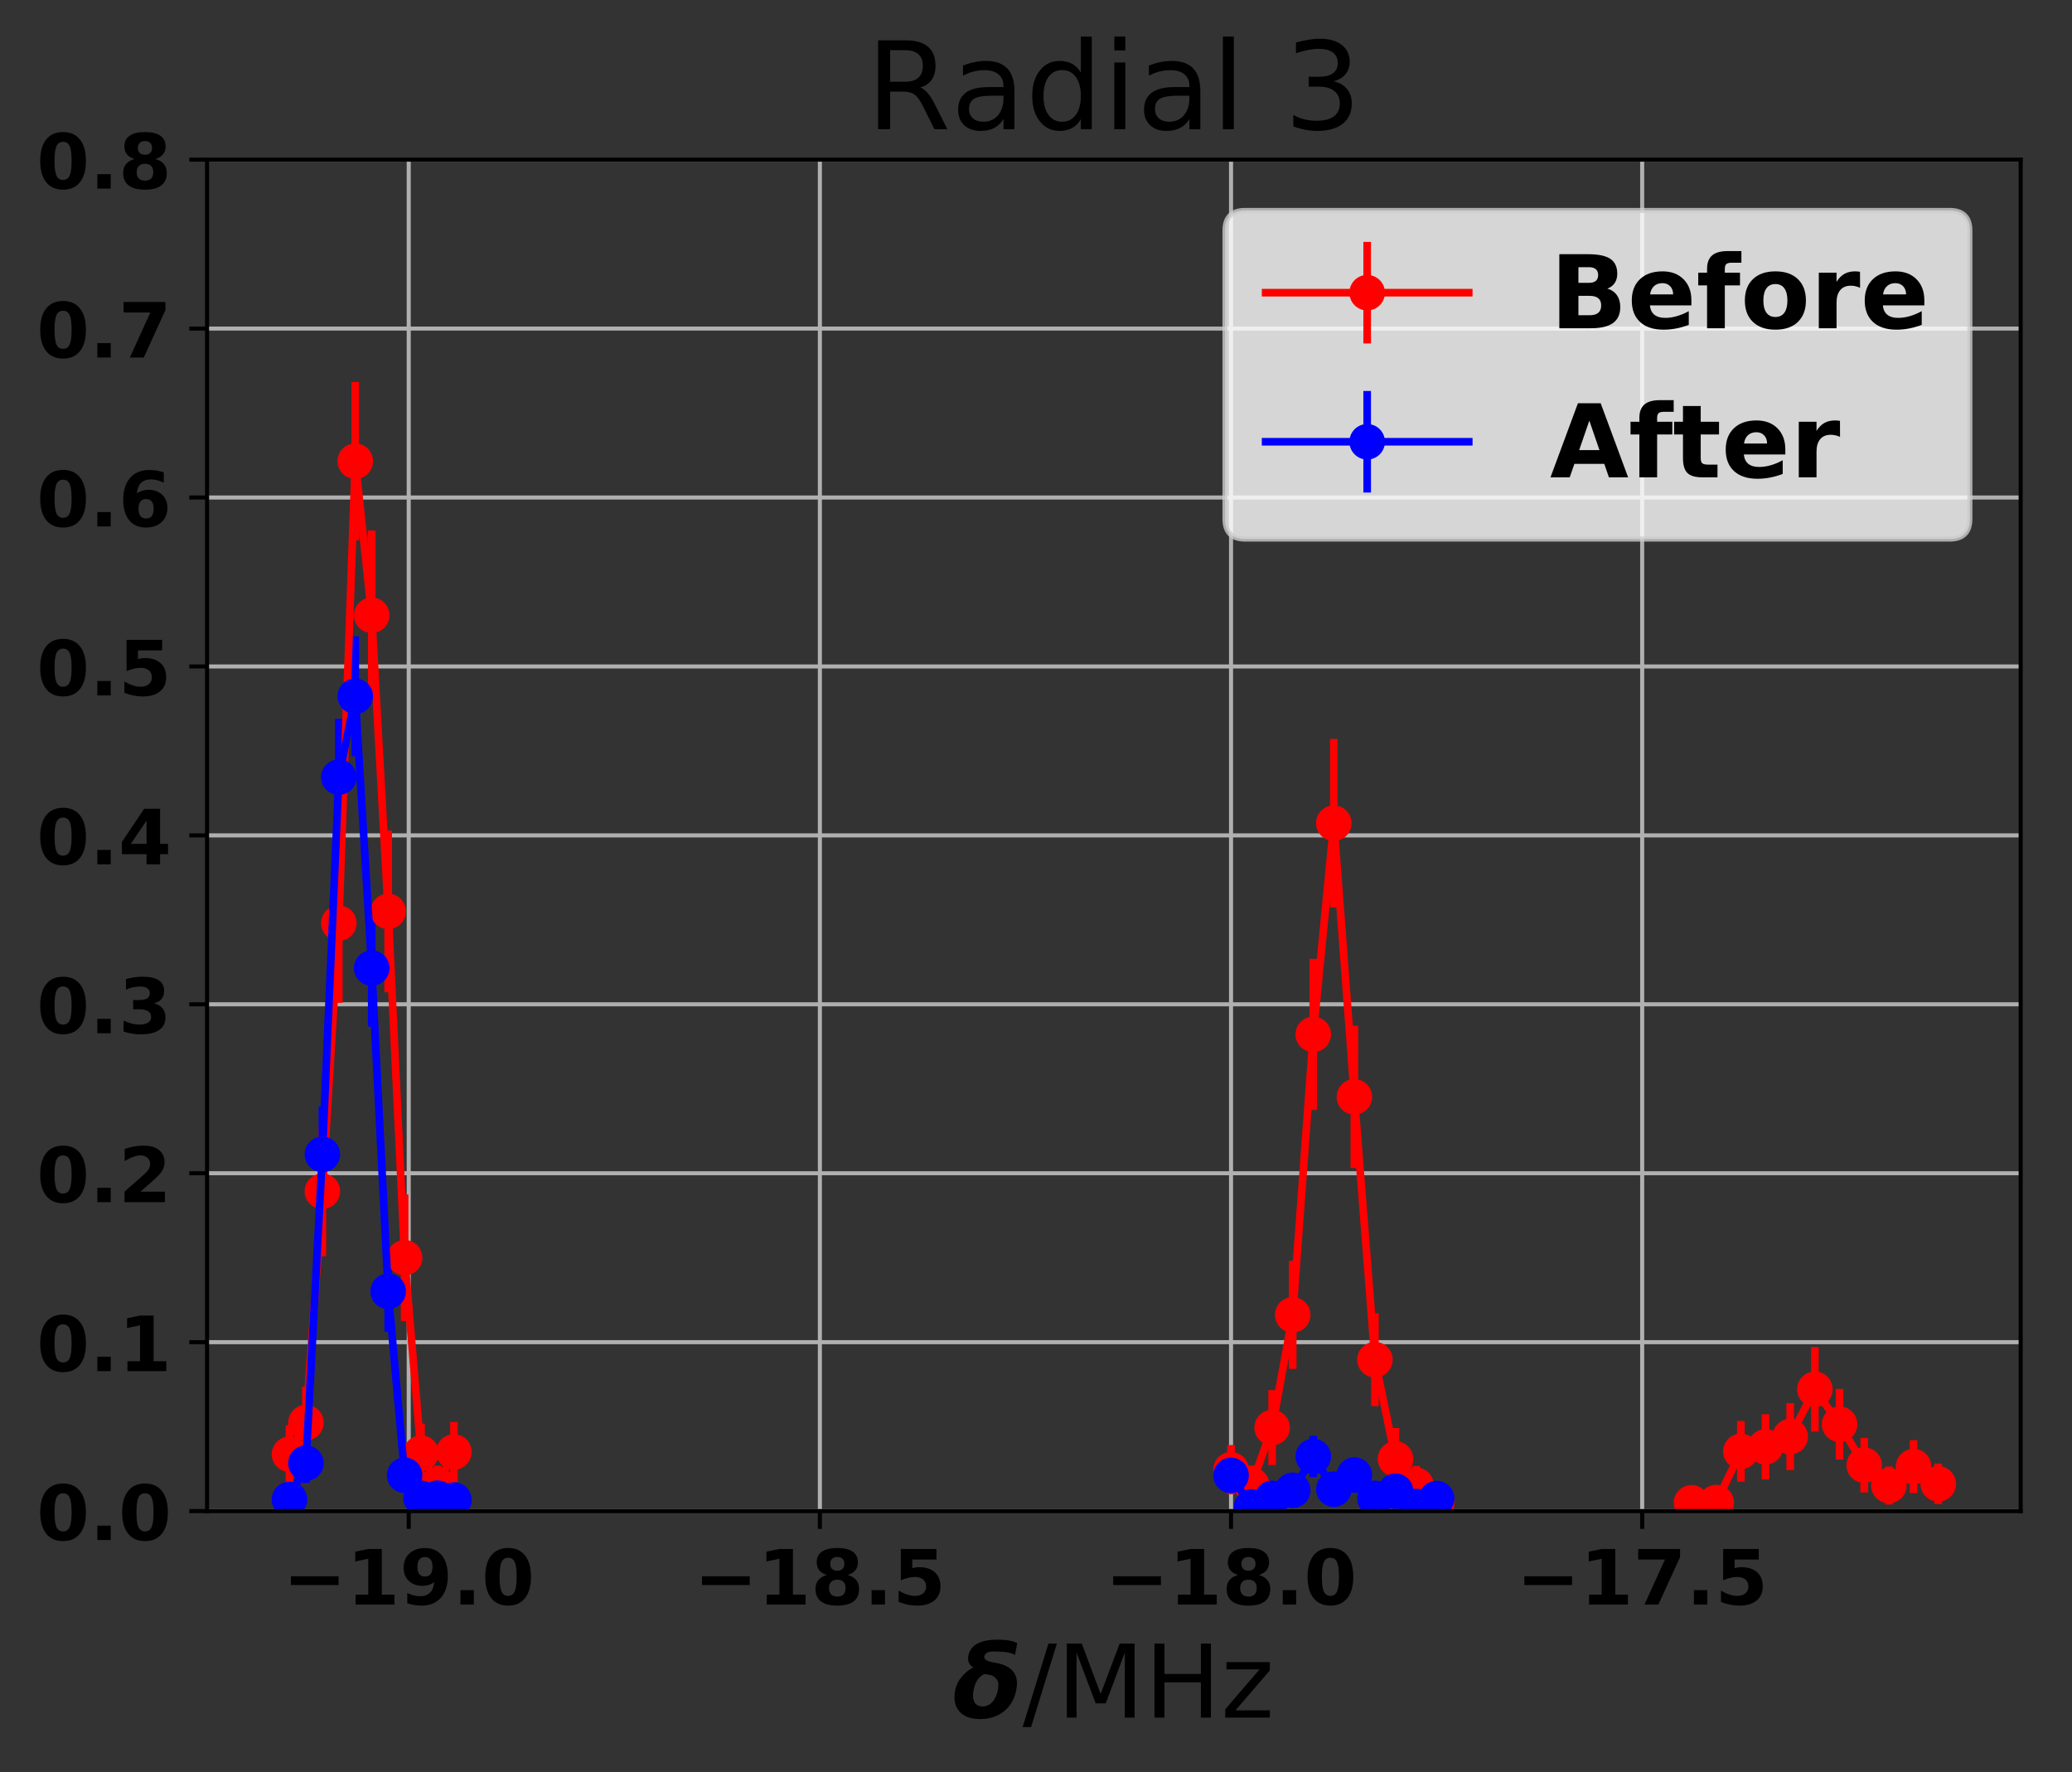 <?xml version="1.0" encoding="utf-8" standalone="no"?>
<!DOCTYPE svg PUBLIC "-//W3C//DTD SVG 1.1//EN"
  "http://www.w3.org/Graphics/SVG/1.1/DTD/svg11.dtd">
<!-- Created with matplotlib (http://matplotlib.org/) -->
<svg height="349pt" version="1.1" viewBox="0 0 408 349" width="408pt" xmlns="http://www.w3.org/2000/svg" xmlns:xlink="http://www.w3.org/1999/xlink">
 <rect x="0" y="0" width="408" height="349" fill="#333333" stroke="none"/>
 <defs>
  <style type="text/css">
*{stroke-linecap:butt;stroke-linejoin:round;}
  </style>
 </defs>
 <g id="figure_1">
  <g id="patch_1">
   <path d="M 0 349.622 
L 408.591 349.622 
L 408.591 0 
L 0 0 
z
" style="fill:none;"/>
  </g>
  <g id="axes_1">
   <g id="patch_2">
    <path d="M 40.771 297.548 
L 397.891 297.548 
L 397.891 31.436 
L 40.771 31.436 
z
" style="fill:none;"/>
   </g>
   <g id="matplotlib.axis_1">
    <g id="xtick_1">
     <g id="line2d_1">
      <path clip-path="url(#p4c365e203c)" d="M 80.483 297.548 
L 80.483 31.436 
" style="fill:none;stroke:#b0b0b0;stroke-linecap:square;stroke-width:0.8;"/>
     </g>
     <g id="line2d_2">
      <defs>
       <path d="M 0 0 
L 0 3.5 
" id="m583d21fa72" style="stroke:#000000;stroke-width:0.8;"/>
      </defs>
      <g>
       <use style="stroke:#000000;stroke-width:0.8;" x="80.483" xlink:href="#m583d21fa72" y="297.548"/>
      </g>
     </g>
     <g id="text_1">
      <!-- −19.0 -->
      <defs>
       <path d="M 10.594 37.109 
L 73.188 37.109 
L 73.188 25.594 
L 10.594 25.594 
z
" id="DejaVuSans-Bold-2212"/>
       <path d="M 11.719 12.984 
L 28.328 12.984 
L 28.328 60.109 
L 11.281 56.594 
L 11.281 69.391 
L 28.219 72.906 
L 46.094 72.906 
L 46.094 12.984 
L 62.703 12.984 
L 62.703 0 
L 11.719 0 
z
" id="DejaVuSans-Bold-31"/>
       <path d="M 10.016 1.609 
L 10.016 15.094 
Q 14.5 12.984 18.594 11.938 
Q 22.703 10.891 26.703 10.891 
Q 35.109 10.891 39.797 15.547 
Q 44.484 20.219 45.312 29.391 
Q 42 26.953 38.234 25.734 
Q 34.469 24.516 30.078 24.516 
Q 18.891 24.516 12.031 31.031 
Q 5.172 37.547 5.172 48.188 
Q 5.172 59.969 12.812 67.047 
Q 20.453 74.125 33.297 74.125 
Q 47.562 74.125 55.375 64.5 
Q 63.188 54.891 63.188 37.312 
Q 63.188 19.234 54.047 8.906 
Q 44.922 -1.422 29 -1.422 
Q 23.875 -1.422 19.188 -0.656 
Q 14.5 0.094 10.016 1.609 
M 33.203 36.719 
Q 38.141 36.719 40.625 39.906 
Q 43.109 43.109 43.109 49.516 
Q 43.109 55.859 40.625 59.078 
Q 38.141 62.312 33.203 62.312 
Q 28.266 62.312 25.781 59.078 
Q 23.297 55.859 23.297 49.516 
Q 23.297 43.109 25.781 39.906 
Q 28.266 36.719 33.203 36.719 
" id="DejaVuSans-Bold-39"/>
       <path d="M 10.203 18.891 
L 27.781 18.891 
L 27.781 0 
L 10.203 0 
z
" id="DejaVuSans-Bold-2e"/>
       <path d="M 46 36.531 
Q 46 50.203 43.438 55.781 
Q 40.875 61.375 34.812 61.375 
Q 28.766 61.375 26.172 55.781 
Q 23.578 50.203 23.578 36.531 
Q 23.578 22.703 26.172 17.031 
Q 28.766 11.375 34.812 11.375 
Q 40.828 11.375 43.406 17.031 
Q 46 22.703 46 36.531 
M 64.797 36.375 
Q 64.797 18.266 56.984 8.422 
Q 49.172 -1.422 34.812 -1.422 
Q 20.406 -1.422 12.594 8.422 
Q 4.781 18.266 4.781 36.375 
Q 4.781 54.547 12.594 64.375 
Q 20.406 74.219 34.812 74.219 
Q 49.172 74.219 56.984 64.375 
Q 64.797 54.547 64.797 36.375 
" id="DejaVuSans-Bold-30"/>
      </defs>
      <g transform="translate(55.694 315.946)scale(0.15 -0.15)">
       <use xlink:href="#DejaVuSans-Bold-2212"/>
       <use x="83.789" xlink:href="#DejaVuSans-Bold-31"/>
       <use x="153.369" xlink:href="#DejaVuSans-Bold-39"/>
       <use x="222.949" xlink:href="#DejaVuSans-Bold-2e"/>
       <use x="260.938" xlink:href="#DejaVuSans-Bold-30"/>
      </g>
     </g>
    </g>
    <g id="xtick_2">
     <g id="line2d_3">
      <path clip-path="url(#p4c365e203c)" d="M 161.444 297.548 
L 161.444 31.436 
" style="fill:none;stroke:#b0b0b0;stroke-linecap:square;stroke-width:0.8;"/>
     </g>
     <g id="line2d_4">
      <g>
       <use style="stroke:#000000;stroke-width:0.8;" x="161.444" xlink:href="#m583d21fa72" y="297.548"/>
      </g>
     </g>
     <g id="text_2">
      <!-- −18.5 -->
      <defs>
       <path d="M 34.812 32.625 
Q 29.547 32.625 26.703 29.734 
Q 23.875 26.859 23.875 21.484 
Q 23.875 16.109 26.703 13.25 
Q 29.547 10.406 34.812 10.406 
Q 40.047 10.406 42.828 13.25 
Q 45.609 16.109 45.609 21.484 
Q 45.609 26.906 42.828 29.766 
Q 40.047 32.625 34.812 32.625 
M 21.094 38.812 
Q 14.453 40.828 11.078 44.969 
Q 7.719 49.125 7.719 55.328 
Q 7.719 64.547 14.594 69.375 
Q 21.484 74.219 34.812 74.219 
Q 48.047 74.219 54.922 69.406 
Q 61.812 64.594 61.812 55.328 
Q 61.812 49.125 58.422 44.969 
Q 55.031 40.828 48.391 38.812 
Q 55.812 36.766 59.594 32.156 
Q 63.375 27.547 63.375 20.516 
Q 63.375 9.672 56.172 4.125 
Q 48.969 -1.422 34.812 -1.422 
Q 20.609 -1.422 13.359 4.125 
Q 6.109 9.672 6.109 20.516 
Q 6.109 27.547 9.891 32.156 
Q 13.672 36.766 21.094 38.812 
M 25.484 53.422 
Q 25.484 49.078 27.906 46.734 
Q 30.328 44.391 34.812 44.391 
Q 39.203 44.391 41.594 46.734 
Q 44 49.078 44 53.422 
Q 44 57.766 41.594 60.078 
Q 39.203 62.406 34.812 62.406 
Q 30.328 62.406 27.906 60.062 
Q 25.484 57.719 25.484 53.422 
" id="DejaVuSans-Bold-38"/>
       <path d="M 10.594 72.906 
L 57.328 72.906 
L 57.328 59.078 
L 25.594 59.078 
L 25.594 47.797 
Q 27.734 48.391 29.906 48.703 
Q 32.078 49.031 34.422 49.031 
Q 47.75 49.031 55.172 42.359 
Q 62.594 35.688 62.594 23.781 
Q 62.594 11.969 54.516 5.266 
Q 46.438 -1.422 32.078 -1.422 
Q 25.875 -1.422 19.797 -0.219 
Q 13.719 0.984 7.719 3.422 
L 7.719 18.219 
Q 13.672 14.797 19.016 13.078 
Q 24.359 11.375 29.109 11.375 
Q 35.938 11.375 39.859 14.719 
Q 43.797 18.062 43.797 23.781 
Q 43.797 29.547 39.859 32.859 
Q 35.938 36.188 29.109 36.188 
Q 25.047 36.188 20.453 35.125 
Q 15.875 34.078 10.594 31.891 
z
" id="DejaVuSans-Bold-35"/>
      </defs>
      <g transform="translate(136.655 315.946)scale(0.15 -0.15)">
       <use xlink:href="#DejaVuSans-Bold-2212"/>
       <use x="83.789" xlink:href="#DejaVuSans-Bold-31"/>
       <use x="153.369" xlink:href="#DejaVuSans-Bold-38"/>
       <use x="222.949" xlink:href="#DejaVuSans-Bold-2e"/>
       <use x="260.938" xlink:href="#DejaVuSans-Bold-35"/>
      </g>
     </g>
    </g>
    <g id="xtick_3">
     <g id="line2d_5">
      <path clip-path="url(#p4c365e203c)" d="M 242.405 297.548 
L 242.405 31.436 
" style="fill:none;stroke:#b0b0b0;stroke-linecap:square;stroke-width:0.8;"/>
     </g>
     <g id="line2d_6">
      <g>
       <use style="stroke:#000000;stroke-width:0.8;" x="242.405" xlink:href="#m583d21fa72" y="297.548"/>
      </g>
     </g>
     <g id="text_3">
      <!-- −18.0 -->
      <g transform="translate(217.616 315.946)scale(0.15 -0.15)">
       <use xlink:href="#DejaVuSans-Bold-2212"/>
       <use x="83.789" xlink:href="#DejaVuSans-Bold-31"/>
       <use x="153.369" xlink:href="#DejaVuSans-Bold-38"/>
       <use x="222.949" xlink:href="#DejaVuSans-Bold-2e"/>
       <use x="260.938" xlink:href="#DejaVuSans-Bold-30"/>
      </g>
     </g>
    </g>
    <g id="xtick_4">
     <g id="line2d_7">
      <path clip-path="url(#p4c365e203c)" d="M 323.366 297.548 
L 323.366 31.436 
" style="fill:none;stroke:#b0b0b0;stroke-linecap:square;stroke-width:0.8;"/>
     </g>
     <g id="line2d_8">
      <g>
       <use style="stroke:#000000;stroke-width:0.8;" x="323.366" xlink:href="#m583d21fa72" y="297.548"/>
      </g>
     </g>
     <g id="text_4">
      <!-- −17.5 -->
      <defs>
       <path d="M 6.688 72.906 
L 61.625 72.906 
L 61.625 62.312 
L 33.203 0 
L 14.891 0 
L 41.797 59.078 
L 6.688 59.078 
z
" id="DejaVuSans-Bold-37"/>
      </defs>
      <g transform="translate(298.578 315.946)scale(0.15 -0.15)">
       <use xlink:href="#DejaVuSans-Bold-2212"/>
       <use x="83.789" xlink:href="#DejaVuSans-Bold-31"/>
       <use x="153.369" xlink:href="#DejaVuSans-Bold-37"/>
       <use x="222.949" xlink:href="#DejaVuSans-Bold-2e"/>
       <use x="260.938" xlink:href="#DejaVuSans-Bold-35"/>
      </g>
     </g>
    </g>
    <g id="text_5">
     <!-- $\delta$/MHz -->
     <defs>
      <path d="M 61.141 61.719 
Q 55.812 65.141 40.234 65.141 
Q 31.938 65.141 31 60.359 
Q 30.953 60.016 30.953 59.719 
Q 30.953 55.672 41.156 54.109 
Q 63.094 50.688 63.094 33.734 
Q 63.094 30.672 62.406 27.094 
Q 59.812 13.875 50.344 6.25 
Q 40.828 -1.422 26.859 -1.422 
Q 12.844 -1.422 6.297 6.25 
Q 1.562 11.719 1.562 20.125 
Q 1.562 35.203 13.812 45.312 
Q 16.797 47.75 20.219 49.312 
Q 14.984 52.438 14.984 58.156 
Q 14.984 59.469 15.281 60.938 
Q 18.359 76.766 44.141 76.766 
Q 57.078 76.766 63.375 73.344 
z
M 31.297 42.969 
Q 28.516 41.891 25.922 39.156 
Q 21.875 34.906 20.406 27.25 
Q 19.828 24.266 19.828 21.094 
Q 19.828 17.922 21.234 15.281 
Q 23.641 10.984 29.156 10.984 
Q 34.719 10.984 38.766 15.328 
Q 42.875 19.734 44.281 27.047 
Q 44.781 29.5 44.781 32.562 
Q 44.781 35.594 42.922 37.984 
Q 40.188 41.703 35.453 42.234 
Q 33.25 42.484 31.297 42.969 
" id="DejaVuSans-BoldOblique-3b4"/>
      <path d="M 25.391 72.906 
L 33.688 72.906 
L 8.297 -9.281 
L 0 -9.281 
z
" id="DejaVuSans-2f"/>
      <path d="M 9.812 72.906 
L 24.516 72.906 
L 43.109 23.297 
L 61.812 72.906 
L 76.516 72.906 
L 76.516 0 
L 66.891 0 
L 66.891 64.016 
L 48.094 14.016 
L 38.188 14.016 
L 19.391 64.016 
L 19.391 0 
L 9.812 0 
z
" id="DejaVuSans-4d"/>
      <path d="M 9.812 72.906 
L 19.672 72.906 
L 19.672 43.016 
L 55.516 43.016 
L 55.516 72.906 
L 65.375 72.906 
L 65.375 0 
L 55.516 0 
L 55.516 34.719 
L 19.672 34.719 
L 19.672 0 
L 9.812 0 
z
" id="DejaVuSans-48"/>
      <path d="M 5.516 54.688 
L 48.188 54.688 
L 48.188 46.484 
L 14.406 7.172 
L 48.188 7.172 
L 48.188 0 
L 4.297 0 
L 4.297 8.203 
L 38.094 47.516 
L 5.516 47.516 
z
" id="DejaVuSans-7a"/>
     </defs>
     <g transform="translate(187.631 338.262)scale(0.2 -0.2)">
      <use transform="translate(0 0.234)" xlink:href="#DejaVuSans-BoldOblique-3b4"/>
      <use transform="translate(68.701 0.234)" xlink:href="#DejaVuSans-2f"/>
      <use transform="translate(102.393 0.234)" xlink:href="#DejaVuSans-4d"/>
      <use transform="translate(188.672 0.234)" xlink:href="#DejaVuSans-48"/>
      <use transform="translate(263.867 0.234)" xlink:href="#DejaVuSans-7a"/>
     </g>
    </g>
   </g>
   <g id="matplotlib.axis_2">
    <g id="ytick_1">
     <g id="line2d_9">
      <path clip-path="url(#p4c365e203c)" d="M 40.771 297.548 
L 397.891 297.548 
" style="fill:none;stroke:#b0b0b0;stroke-linecap:square;stroke-width:0.8;"/>
     </g>
     <g id="line2d_10">
      <defs>
       <path d="M 0 0 
L -3.5 0 
" id="ma6ed79182f" style="stroke:#000000;stroke-width:0.8;"/>
      </defs>
      <g>
       <use style="stroke:#000000;stroke-width:0.8;" x="40.771" xlink:href="#ma6ed79182f" y="297.548"/>
      </g>
     </g>
     <g id="text_6">
      <!-- 0.0 -->
      <g transform="translate(7.2 303.247)scale(0.15 -0.15)">
       <use xlink:href="#DejaVuSans-Bold-30"/>
       <use x="69.58" xlink:href="#DejaVuSans-Bold-2e"/>
       <use x="107.568" xlink:href="#DejaVuSans-Bold-30"/>
      </g>
     </g>
    </g>
    <g id="ytick_2">
     <g id="line2d_11">
      <path clip-path="url(#p4c365e203c)" d="M 40.771 264.284 
L 397.891 264.284 
" style="fill:none;stroke:#b0b0b0;stroke-linecap:square;stroke-width:0.8;"/>
     </g>
     <g id="line2d_12">
      <g>
       <use style="stroke:#000000;stroke-width:0.8;" x="40.771" xlink:href="#ma6ed79182f" y="264.284"/>
      </g>
     </g>
     <g id="text_7">
      <!-- 0.1 -->
      <g transform="translate(7.2 269.983)scale(0.15 -0.15)">
       <use xlink:href="#DejaVuSans-Bold-30"/>
       <use x="69.58" xlink:href="#DejaVuSans-Bold-2e"/>
       <use x="107.568" xlink:href="#DejaVuSans-Bold-31"/>
      </g>
     </g>
    </g>
    <g id="ytick_3">
     <g id="line2d_13">
      <path clip-path="url(#p4c365e203c)" d="M 40.771 231.02 
L 397.891 231.02 
" style="fill:none;stroke:#b0b0b0;stroke-linecap:square;stroke-width:0.8;"/>
     </g>
     <g id="line2d_14">
      <g>
       <use style="stroke:#000000;stroke-width:0.8;" x="40.771" xlink:href="#ma6ed79182f" y="231.02"/>
      </g>
     </g>
     <g id="text_8">
      <!-- 0.2 -->
      <defs>
       <path d="M 28.812 13.812 
L 60.891 13.812 
L 60.891 0 
L 7.906 0 
L 7.906 13.812 
L 34.516 37.312 
Q 38.094 40.531 39.797 43.609 
Q 41.5 46.688 41.5 50 
Q 41.5 55.125 38.062 58.25 
Q 34.625 61.375 28.906 61.375 
Q 24.516 61.375 19.281 59.5 
Q 14.062 57.625 8.109 53.906 
L 8.109 69.922 
Q 14.453 72.016 20.656 73.109 
Q 26.859 74.219 32.812 74.219 
Q 45.906 74.219 53.156 68.453 
Q 60.406 62.703 60.406 52.391 
Q 60.406 46.438 57.328 41.281 
Q 54.25 36.141 44.391 27.484 
z
" id="DejaVuSans-Bold-32"/>
      </defs>
      <g transform="translate(7.2 236.719)scale(0.15 -0.15)">
       <use xlink:href="#DejaVuSans-Bold-30"/>
       <use x="69.58" xlink:href="#DejaVuSans-Bold-2e"/>
       <use x="107.568" xlink:href="#DejaVuSans-Bold-32"/>
      </g>
     </g>
    </g>
    <g id="ytick_4">
     <g id="line2d_15">
      <path clip-path="url(#p4c365e203c)" d="M 40.771 197.756 
L 397.891 197.756 
" style="fill:none;stroke:#b0b0b0;stroke-linecap:square;stroke-width:0.8;"/>
     </g>
     <g id="line2d_16">
      <g>
       <use style="stroke:#000000;stroke-width:0.8;" x="40.771" xlink:href="#ma6ed79182f" y="197.756"/>
      </g>
     </g>
     <g id="text_9">
      <!-- 0.3 -->
      <defs>
       <path d="M 46.578 39.312 
Q 53.953 37.406 57.781 32.688 
Q 61.625 27.984 61.625 20.703 
Q 61.625 9.859 53.312 4.219 
Q 45.016 -1.422 29.109 -1.422 
Q 23.484 -1.422 17.844 -0.516 
Q 12.203 0.391 6.688 2.203 
L 6.688 16.703 
Q 11.969 14.062 17.156 12.719 
Q 22.359 11.375 27.391 11.375 
Q 34.859 11.375 38.844 13.953 
Q 42.828 16.547 42.828 21.391 
Q 42.828 26.375 38.75 28.938 
Q 34.672 31.5 26.703 31.5 
L 19.188 31.5 
L 19.188 43.609 
L 27.094 43.609 
Q 34.188 43.609 37.641 45.828 
Q 41.109 48.047 41.109 52.594 
Q 41.109 56.781 37.734 59.078 
Q 34.375 61.375 28.219 61.375 
Q 23.688 61.375 19.047 60.344 
Q 14.406 59.328 9.812 57.328 
L 9.812 71.094 
Q 15.375 72.656 20.844 73.438 
Q 26.312 74.219 31.594 74.219 
Q 45.797 74.219 52.844 69.547 
Q 59.906 64.891 59.906 55.516 
Q 59.906 49.125 56.531 45.047 
Q 53.172 40.969 46.578 39.312 
" id="DejaVuSans-Bold-33"/>
      </defs>
      <g transform="translate(7.2 203.455)scale(0.15 -0.15)">
       <use xlink:href="#DejaVuSans-Bold-30"/>
       <use x="69.58" xlink:href="#DejaVuSans-Bold-2e"/>
       <use x="107.568" xlink:href="#DejaVuSans-Bold-33"/>
      </g>
     </g>
    </g>
    <g id="ytick_5">
     <g id="line2d_17">
      <path clip-path="url(#p4c365e203c)" d="M 40.771 164.492 
L 397.891 164.492 
" style="fill:none;stroke:#b0b0b0;stroke-linecap:square;stroke-width:0.8;"/>
     </g>
     <g id="line2d_18">
      <g>
       <use style="stroke:#000000;stroke-width:0.8;" x="40.771" xlink:href="#ma6ed79182f" y="164.492"/>
      </g>
     </g>
     <g id="text_10">
      <!-- 0.4 -->
      <defs>
       <path d="M 36.812 57.422 
L 16.219 26.906 
L 36.812 26.906 
z
M 33.688 72.906 
L 54.594 72.906 
L 54.594 26.906 
L 64.984 26.906 
L 64.984 13.281 
L 54.594 13.281 
L 54.594 0 
L 36.812 0 
L 36.812 13.281 
L 4.5 13.281 
L 4.5 29.391 
z
" id="DejaVuSans-Bold-34"/>
      </defs>
      <g transform="translate(7.2 170.191)scale(0.15 -0.15)">
       <use xlink:href="#DejaVuSans-Bold-30"/>
       <use x="69.58" xlink:href="#DejaVuSans-Bold-2e"/>
       <use x="107.568" xlink:href="#DejaVuSans-Bold-34"/>
      </g>
     </g>
    </g>
    <g id="ytick_6">
     <g id="line2d_19">
      <path clip-path="url(#p4c365e203c)" d="M 40.771 131.228 
L 397.891 131.228 
" style="fill:none;stroke:#b0b0b0;stroke-linecap:square;stroke-width:0.8;"/>
     </g>
     <g id="line2d_20">
      <g>
       <use style="stroke:#000000;stroke-width:0.8;" x="40.771" xlink:href="#ma6ed79182f" y="131.228"/>
      </g>
     </g>
     <g id="text_11">
      <!-- 0.5 -->
      <g transform="translate(7.2 136.927)scale(0.15 -0.15)">
       <use xlink:href="#DejaVuSans-Bold-30"/>
       <use x="69.58" xlink:href="#DejaVuSans-Bold-2e"/>
       <use x="107.568" xlink:href="#DejaVuSans-Bold-35"/>
      </g>
     </g>
    </g>
    <g id="ytick_7">
     <g id="line2d_21">
      <path clip-path="url(#p4c365e203c)" d="M 40.771 97.964 
L 397.891 97.964 
" style="fill:none;stroke:#b0b0b0;stroke-linecap:square;stroke-width:0.8;"/>
     </g>
     <g id="line2d_22">
      <g>
       <use style="stroke:#000000;stroke-width:0.8;" x="40.771" xlink:href="#ma6ed79182f" y="97.964"/>
      </g>
     </g>
     <g id="text_12">
      <!-- 0.6 -->
      <defs>
       <path d="M 36.188 35.984 
Q 31.25 35.984 28.781 32.781 
Q 26.312 29.594 26.312 23.188 
Q 26.312 16.797 28.781 13.594 
Q 31.25 10.406 36.188 10.406 
Q 41.156 10.406 43.625 13.594 
Q 46.094 16.797 46.094 23.188 
Q 46.094 29.594 43.625 32.781 
Q 41.156 35.984 36.188 35.984 
M 59.422 71 
L 59.422 57.516 
Q 54.781 59.719 50.672 60.766 
Q 46.578 61.812 42.672 61.812 
Q 34.281 61.812 29.594 57.141 
Q 24.906 52.484 24.125 43.312 
Q 27.344 45.703 31.094 46.891 
Q 34.859 48.094 39.312 48.094 
Q 50.484 48.094 57.344 41.547 
Q 64.203 35.016 64.203 24.422 
Q 64.203 12.703 56.531 5.641 
Q 48.875 -1.422 35.984 -1.422 
Q 21.781 -1.422 13.984 8.172 
Q 6.203 17.781 6.203 35.406 
Q 6.203 53.469 15.312 63.797 
Q 24.422 74.125 40.281 74.125 
Q 45.312 74.125 50.047 73.344 
Q 54.781 72.562 59.422 71 
" id="DejaVuSans-Bold-36"/>
      </defs>
      <g transform="translate(7.2 103.663)scale(0.15 -0.15)">
       <use xlink:href="#DejaVuSans-Bold-30"/>
       <use x="69.58" xlink:href="#DejaVuSans-Bold-2e"/>
       <use x="107.568" xlink:href="#DejaVuSans-Bold-36"/>
      </g>
     </g>
    </g>
    <g id="ytick_8">
     <g id="line2d_23">
      <path clip-path="url(#p4c365e203c)" d="M 40.771 64.7 
L 397.891 64.7 
" style="fill:none;stroke:#b0b0b0;stroke-linecap:square;stroke-width:0.8;"/>
     </g>
     <g id="line2d_24">
      <g>
       <use style="stroke:#000000;stroke-width:0.8;" x="40.771" xlink:href="#ma6ed79182f" y="64.7"/>
      </g>
     </g>
     <g id="text_13">
      <!-- 0.7 -->
      <g transform="translate(7.2 70.399)scale(0.15 -0.15)">
       <use xlink:href="#DejaVuSans-Bold-30"/>
       <use x="69.58" xlink:href="#DejaVuSans-Bold-2e"/>
       <use x="107.568" xlink:href="#DejaVuSans-Bold-37"/>
      </g>
     </g>
    </g>
    <g id="ytick_9">
     <g id="line2d_25">
      <path clip-path="url(#p4c365e203c)" d="M 40.771 31.436 
L 397.891 31.436 
" style="fill:none;stroke:#b0b0b0;stroke-linecap:square;stroke-width:0.8;"/>
     </g>
     <g id="line2d_26">
      <g>
       <use style="stroke:#000000;stroke-width:0.8;" x="40.771" xlink:href="#ma6ed79182f" y="31.436"/>
      </g>
     </g>
     <g id="text_14">
      <!-- 0.8 -->
      <g transform="translate(7.2 37.135)scale(0.15 -0.15)">
       <use xlink:href="#DejaVuSans-Bold-30"/>
       <use x="69.58" xlink:href="#DejaVuSans-Bold-2e"/>
       <use x="107.568" xlink:href="#DejaVuSans-Bold-38"/>
      </g>
     </g>
    </g>
   </g>
   <g id="LineCollection_1">
    <path clip-path="url(#p4c365e203c)" d="M 57.004 292.042 
L 57.004 280.666 
" style="fill:none;stroke:#ff0000;stroke-width:1.5;"/>
    <path clip-path="url(#p4c365e203c)" d="M 60.242 287.215 
L 60.242 273.034 
" style="fill:none;stroke:#ff0000;stroke-width:1.5;"/>
    <path clip-path="url(#p4c365e203c)" d="M 63.481 247.373 
L 63.481 221.772 
" style="fill:none;stroke:#ff0000;stroke-width:1.5;"/>
    <path clip-path="url(#p4c365e203c)" d="M 66.719 197.458 
L 66.719 166.095 
" style="fill:none;stroke:#ff0000;stroke-width:1.5;"/>
    <path clip-path="url(#p4c365e203c)" d="M 69.958 106.406 
L 69.958 75.222 
" style="fill:none;stroke:#ff0000;stroke-width:1.5;"/>
    <path clip-path="url(#p4c365e203c)" d="M 73.196 137.833 
L 73.196 104.464 
" style="fill:none;stroke:#ff0000;stroke-width:1.5;"/>
    <path clip-path="url(#p4c365e203c)" d="M 76.435 195.371 
L 76.435 163.551 
" style="fill:none;stroke:#ff0000;stroke-width:1.5;"/>
    <path clip-path="url(#p4c365e203c)" d="M 79.673 260.105 
L 79.673 235.2 
" style="fill:none;stroke:#ff0000;stroke-width:1.5;"/>
    <path clip-path="url(#p4c365e203c)" d="M 82.911 291.932 
L 82.911 280.336 
" style="fill:none;stroke:#ff0000;stroke-width:1.5;"/>
    <path clip-path="url(#p4c365e203c)" d="M 86.15 296.222 
L 86.15 288.586 
" style="fill:none;stroke:#ff0000;stroke-width:1.5;"/>
    <path clip-path="url(#p4c365e203c)" d="M 89.388 291.818 
L 89.388 279.994 
" style="fill:none;stroke:#ff0000;stroke-width:1.5;"/>
   </g>
   <g id="LineCollection_2">
    <path clip-path="url(#p4c365e203c)" d="M 242.405 294.244 
L 242.405 284.547 
" style="fill:none;stroke:#ff0000;stroke-width:1.5;"/>
    <path clip-path="url(#p4c365e203c)" d="M 246.453 296.222 
L 246.453 288.586 
" style="fill:none;stroke:#ff0000;stroke-width:1.5;"/>
    <path clip-path="url(#p4c365e203c)" d="M 250.501 288.475 
L 250.501 273.723 
" style="fill:none;stroke:#ff0000;stroke-width:1.5;"/>
    <path clip-path="url(#p4c365e203c)" d="M 254.549 269.542 
L 254.549 248.275 
" style="fill:none;stroke:#ff0000;stroke-width:1.5;"/>
    <path clip-path="url(#p4c365e203c)" d="M 258.597 218.564 
L 258.597 188.805 
" style="fill:none;stroke:#ff0000;stroke-width:1.5;"/>
    <path clip-path="url(#p4c365e203c)" d="M 262.645 178.683 
L 262.645 145.501 
" style="fill:none;stroke:#ff0000;stroke-width:1.5;"/>
    <path clip-path="url(#p4c365e203c)" d="M 266.693 229.996 
L 266.693 201.979 
" style="fill:none;stroke:#ff0000;stroke-width:1.5;"/>
    <path clip-path="url(#p4c365e203c)" d="M 270.741 276.874 
L 270.741 258.599 
" style="fill:none;stroke:#ff0000;stroke-width:1.5;"/>
    <path clip-path="url(#p4c365e203c)" d="M 274.79 293.373 
L 274.79 281.19 
" style="fill:none;stroke:#ff0000;stroke-width:1.5;"/>
    <path clip-path="url(#p4c365e203c)" d="M 278.838 296.236 
L 278.838 288.678 
" style="fill:none;stroke:#ff0000;stroke-width:1.5;"/>
    <path clip-path="url(#p4c365e203c)" d="M 282.886 297.548 
L 282.886 294.605 
" style="fill:none;stroke:#ff0000;stroke-width:1.5;"/>
   </g>
   <g id="LineCollection_3">
    <path clip-path="url(#p4c365e203c)" d="M 333.082 297.548 
L 333.082 294.287 
" style="fill:none;stroke:#ff0000;stroke-width:1.5;"/>
    <path clip-path="url(#p4c365e203c)" d="M 337.939 297.548 
L 337.939 294.188 
" style="fill:none;stroke:#ff0000;stroke-width:1.5;"/>
    <path clip-path="url(#p4c365e203c)" d="M 342.797 291.759 
L 342.797 279.817 
" style="fill:none;stroke:#ff0000;stroke-width:1.5;"/>
    <path clip-path="url(#p4c365e203c)" d="M 347.655 291.312 
L 347.655 278.475 
" style="fill:none;stroke:#ff0000;stroke-width:1.5;"/>
    <path clip-path="url(#p4c365e203c)" d="M 352.512 289.47 
L 352.512 276.276 
" style="fill:none;stroke:#ff0000;stroke-width:1.5;"/>
    <path clip-path="url(#p4c365e203c)" d="M 357.37 281.885 
L 357.37 265.235 
" style="fill:none;stroke:#ff0000;stroke-width:1.5;"/>
    <path clip-path="url(#p4c365e203c)" d="M 362.228 287.411 
L 362.228 273.489 
" style="fill:none;stroke:#ff0000;stroke-width:1.5;"/>
    <path clip-path="url(#p4c365e203c)" d="M 367.085 293.879 
L 367.085 283.139 
" style="fill:none;stroke:#ff0000;stroke-width:1.5;"/>
    <path clip-path="url(#p4c365e203c)" d="M 371.943 296.249 
L 371.943 288.767 
" style="fill:none;stroke:#ff0000;stroke-width:1.5;"/>
    <path clip-path="url(#p4c365e203c)" d="M 376.801 293.997 
L 376.801 283.592 
" style="fill:none;stroke:#ff0000;stroke-width:1.5;"/>
    <path clip-path="url(#p4c365e203c)" d="M 381.658 296.165 
L 381.658 288.202 
" style="fill:none;stroke:#ff0000;stroke-width:1.5;"/>
   </g>
   <g id="LineCollection_4">
    <path clip-path="url(#p4c365e203c)" d="M 57.004 296.962 
L 57.004 293.557 
" style="fill:none;stroke:#0000ff;stroke-width:1.5;"/>
    <path clip-path="url(#p4c365e203c)" d="M 60.242 291.998 
L 60.242 284.238 
" style="fill:none;stroke:#0000ff;stroke-width:1.5;"/>
    <path clip-path="url(#p4c365e203c)" d="M 63.481 236.754 
L 63.481 217.859 
" style="fill:none;stroke:#0000ff;stroke-width:1.5;"/>
    <path clip-path="url(#p4c365e203c)" d="M 66.719 164.515 
L 66.719 141.54 
" style="fill:none;stroke:#0000ff;stroke-width:1.5;"/>
    <path clip-path="url(#p4c365e203c)" d="M 69.958 148.921 
L 69.958 125.296 
" style="fill:none;stroke:#0000ff;stroke-width:1.5;"/>
    <path clip-path="url(#p4c365e203c)" d="M 73.196 202.139 
L 73.196 179.118 
" style="fill:none;stroke:#0000ff;stroke-width:1.5;"/>
    <path clip-path="url(#p4c365e203c)" d="M 76.435 262.24 
L 76.435 246.303 
" style="fill:none;stroke:#0000ff;stroke-width:1.5;"/>
    <path clip-path="url(#p4c365e203c)" d="M 79.673 293.693 
L 79.673 287.282 
" style="fill:none;stroke:#0000ff;stroke-width:1.5;"/>
    <path clip-path="url(#p4c365e203c)" d="M 82.911 296.903 
L 82.911 293.154 
" style="fill:none;stroke:#0000ff;stroke-width:1.5;"/>
    <path clip-path="url(#p4c365e203c)" d="M 86.15 296.896 
L 86.15 293.109 
" style="fill:none;stroke:#0000ff;stroke-width:1.5;"/>
    <path clip-path="url(#p4c365e203c)" d="M 89.388 296.991 
L 89.388 293.748 
" style="fill:none;stroke:#0000ff;stroke-width:1.5;"/>
   </g>
   <g id="LineCollection_5">
    <path clip-path="url(#p4c365e203c)" d="M 242.405 293.711 
L 242.405 287.33 
" style="fill:none;stroke:#0000ff;stroke-width:1.5;"/>
    <path clip-path="url(#p4c365e203c)" d="M 246.453 297.548 
L 246.453 295.949 
" style="fill:none;stroke:#0000ff;stroke-width:1.5;"/>
    <path clip-path="url(#p4c365e203c)" d="M 250.501 296.906 
L 250.501 293.176 
" style="fill:none;stroke:#0000ff;stroke-width:1.5;"/>
    <path clip-path="url(#p4c365e203c)" d="M 254.549 295.899 
L 254.549 291.005 
" style="fill:none;stroke:#0000ff;stroke-width:1.5;"/>
    <path clip-path="url(#p4c365e203c)" d="M 258.597 290.869 
L 258.597 282.714 
" style="fill:none;stroke:#0000ff;stroke-width:1.5;"/>
    <path clip-path="url(#p4c365e203c)" d="M 262.645 295.813 
L 262.645 290.666 
" style="fill:none;stroke:#0000ff;stroke-width:1.5;"/>
    <path clip-path="url(#p4c365e203c)" d="M 266.693 293.675 
L 266.693 287.233 
" style="fill:none;stroke:#0000ff;stroke-width:1.5;"/>
    <path clip-path="url(#p4c365e203c)" d="M 270.741 296.906 
L 270.741 293.176 
" style="fill:none;stroke:#0000ff;stroke-width:1.5;"/>
    <path clip-path="url(#p4c365e203c)" d="M 274.79 295.969 
L 274.79 291.282 
" style="fill:none;stroke:#0000ff;stroke-width:1.5;"/>
    <path clip-path="url(#p4c365e203c)" d="M 278.838 297.548 
L 278.838 295.71 
" style="fill:none;stroke:#0000ff;stroke-width:1.5;"/>
    <path clip-path="url(#p4c365e203c)" d="M 282.886 296.916 
L 282.886 293.241 
" style="fill:none;stroke:#0000ff;stroke-width:1.5;"/>
   </g>
   <g id="line2d_27">
    <path clip-path="url(#p4c365e203c)" d="M 57.004 286.354 
L 60.242 280.124 
L 63.481 234.573 
L 66.719 181.776 
L 69.958 90.814 
L 73.196 121.148 
L 76.435 179.461 
L 79.673 247.652 
L 82.911 286.134 
L 86.15 292.404 
L 89.388 285.906 
" style="fill:none;stroke:#ff0000;stroke-linecap:square;stroke-width:1.5;"/>
    <defs>
     <path d="M 0 3 
C 0.796 3 1.559 2.684 2.121 2.121 
C 2.684 1.559 3 0.796 3 0 
C 3 -0.796 2.684 -1.559 2.121 -2.121 
C 1.559 -2.684 0.796 -3 0 -3 
C -0.796 -3 -1.559 -2.684 -2.121 -2.121 
C -2.684 -1.559 -3 -0.796 -3 0 
C -3 0.796 -2.684 1.559 -2.121 2.121 
C -1.559 2.684 -0.796 3 0 3 
z
" id="mb0b1a78cf5" style="stroke:#ff0000;"/>
    </defs>
    <g clip-path="url(#p4c365e203c)">
     <use style="fill:#ff0000;stroke:#ff0000;" x="57.004" xlink:href="#mb0b1a78cf5" y="286.354"/>
     <use style="fill:#ff0000;stroke:#ff0000;" x="60.242" xlink:href="#mb0b1a78cf5" y="280.124"/>
     <use style="fill:#ff0000;stroke:#ff0000;" x="63.481" xlink:href="#mb0b1a78cf5" y="234.573"/>
     <use style="fill:#ff0000;stroke:#ff0000;" x="66.719" xlink:href="#mb0b1a78cf5" y="181.776"/>
     <use style="fill:#ff0000;stroke:#ff0000;" x="69.958" xlink:href="#mb0b1a78cf5" y="90.814"/>
     <use style="fill:#ff0000;stroke:#ff0000;" x="73.196" xlink:href="#mb0b1a78cf5" y="121.148"/>
     <use style="fill:#ff0000;stroke:#ff0000;" x="76.435" xlink:href="#mb0b1a78cf5" y="179.461"/>
     <use style="fill:#ff0000;stroke:#ff0000;" x="79.673" xlink:href="#mb0b1a78cf5" y="247.652"/>
     <use style="fill:#ff0000;stroke:#ff0000;" x="82.911" xlink:href="#mb0b1a78cf5" y="286.134"/>
     <use style="fill:#ff0000;stroke:#ff0000;" x="86.15" xlink:href="#mb0b1a78cf5" y="292.404"/>
     <use style="fill:#ff0000;stroke:#ff0000;" x="89.388" xlink:href="#mb0b1a78cf5" y="285.906"/>
    </g>
   </g>
   <g id="line2d_28">
    <path clip-path="url(#p4c365e203c)" d="M 242.405 289.395 
L 246.453 292.404 
L 250.501 281.099 
L 254.549 258.908 
L 258.597 203.684 
L 262.645 162.092 
L 266.693 215.987 
L 270.741 267.736 
L 274.79 287.282 
L 278.838 292.457 
L 282.886 296.076 
" style="fill:none;stroke:#ff0000;stroke-linecap:square;stroke-width:1.5;"/>
    <g clip-path="url(#p4c365e203c)">
     <use style="fill:#ff0000;stroke:#ff0000;" x="242.405" xlink:href="#mb0b1a78cf5" y="289.395"/>
     <use style="fill:#ff0000;stroke:#ff0000;" x="246.453" xlink:href="#mb0b1a78cf5" y="292.404"/>
     <use style="fill:#ff0000;stroke:#ff0000;" x="250.501" xlink:href="#mb0b1a78cf5" y="281.099"/>
     <use style="fill:#ff0000;stroke:#ff0000;" x="254.549" xlink:href="#mb0b1a78cf5" y="258.908"/>
     <use style="fill:#ff0000;stroke:#ff0000;" x="258.597" xlink:href="#mb0b1a78cf5" y="203.684"/>
     <use style="fill:#ff0000;stroke:#ff0000;" x="262.645" xlink:href="#mb0b1a78cf5" y="162.092"/>
     <use style="fill:#ff0000;stroke:#ff0000;" x="266.693" xlink:href="#mb0b1a78cf5" y="215.987"/>
     <use style="fill:#ff0000;stroke:#ff0000;" x="270.741" xlink:href="#mb0b1a78cf5" y="267.736"/>
     <use style="fill:#ff0000;stroke:#ff0000;" x="274.79" xlink:href="#mb0b1a78cf5" y="287.282"/>
     <use style="fill:#ff0000;stroke:#ff0000;" x="278.838" xlink:href="#mb0b1a78cf5" y="292.457"/>
     <use style="fill:#ff0000;stroke:#ff0000;" x="282.886" xlink:href="#mb0b1a78cf5" y="296.076"/>
    </g>
   </g>
   <g id="line2d_29">
    <path clip-path="url(#p4c365e203c)" d="M 333.082 295.918 
L 337.939 295.868 
L 342.797 285.788 
L 347.655 284.893 
L 352.512 282.873 
L 357.37 273.56 
L 362.228 280.45 
L 367.085 288.509 
L 371.943 292.508 
L 376.801 288.795 
L 381.658 292.183 
" style="fill:none;stroke:#ff0000;stroke-linecap:square;stroke-width:1.5;"/>
    <g clip-path="url(#p4c365e203c)">
     <use style="fill:#ff0000;stroke:#ff0000;" x="333.082" xlink:href="#mb0b1a78cf5" y="295.918"/>
     <use style="fill:#ff0000;stroke:#ff0000;" x="337.939" xlink:href="#mb0b1a78cf5" y="295.868"/>
     <use style="fill:#ff0000;stroke:#ff0000;" x="342.797" xlink:href="#mb0b1a78cf5" y="285.788"/>
     <use style="fill:#ff0000;stroke:#ff0000;" x="347.655" xlink:href="#mb0b1a78cf5" y="284.893"/>
     <use style="fill:#ff0000;stroke:#ff0000;" x="352.512" xlink:href="#mb0b1a78cf5" y="282.873"/>
     <use style="fill:#ff0000;stroke:#ff0000;" x="357.37" xlink:href="#mb0b1a78cf5" y="273.56"/>
     <use style="fill:#ff0000;stroke:#ff0000;" x="362.228" xlink:href="#mb0b1a78cf5" y="280.45"/>
     <use style="fill:#ff0000;stroke:#ff0000;" x="367.085" xlink:href="#mb0b1a78cf5" y="288.509"/>
     <use style="fill:#ff0000;stroke:#ff0000;" x="371.943" xlink:href="#mb0b1a78cf5" y="292.508"/>
     <use style="fill:#ff0000;stroke:#ff0000;" x="376.801" xlink:href="#mb0b1a78cf5" y="288.795"/>
     <use style="fill:#ff0000;stroke:#ff0000;" x="381.658" xlink:href="#mb0b1a78cf5" y="292.183"/>
    </g>
   </g>
   <g id="line2d_30">
    <path clip-path="url(#p4c365e203c)" d="M 57.004 295.259 
L 60.242 288.118 
L 63.481 227.306 
L 66.719 153.027 
L 69.958 137.108 
L 73.196 190.628 
L 76.435 254.271 
L 79.673 290.487 
L 82.911 295.028 
L 86.15 295.003 
L 89.388 295.369 
" style="fill:none;stroke:#0000ff;stroke-linecap:square;stroke-width:1.5;"/>
    <defs>
     <path d="M 0 3 
C 0.796 3 1.559 2.684 2.121 2.121 
C 2.684 1.559 3 0.796 3 0 
C 3 -0.796 2.684 -1.559 2.121 -2.121 
C 1.559 -2.684 0.796 -3 0 -3 
C -0.796 -3 -1.559 -2.684 -2.121 -2.121 
C -2.684 -1.559 -3 -0.796 -3 0 
C -3 0.796 -2.684 1.559 -2.121 2.121 
C -1.559 2.684 -0.796 3 0 3 
z
" id="m336521f457" style="stroke:#0000ff;"/>
    </defs>
    <g clip-path="url(#p4c365e203c)">
     <use style="fill:#0000ff;stroke:#0000ff;" x="57.004" xlink:href="#m336521f457" y="295.259"/>
     <use style="fill:#0000ff;stroke:#0000ff;" x="60.242" xlink:href="#m336521f457" y="288.118"/>
     <use style="fill:#0000ff;stroke:#0000ff;" x="63.481" xlink:href="#m336521f457" y="227.306"/>
     <use style="fill:#0000ff;stroke:#0000ff;" x="66.719" xlink:href="#m336521f457" y="153.027"/>
     <use style="fill:#0000ff;stroke:#0000ff;" x="69.958" xlink:href="#m336521f457" y="137.108"/>
     <use style="fill:#0000ff;stroke:#0000ff;" x="73.196" xlink:href="#m336521f457" y="190.628"/>
     <use style="fill:#0000ff;stroke:#0000ff;" x="76.435" xlink:href="#m336521f457" y="254.271"/>
     <use style="fill:#0000ff;stroke:#0000ff;" x="79.673" xlink:href="#m336521f457" y="290.487"/>
     <use style="fill:#0000ff;stroke:#0000ff;" x="82.911" xlink:href="#m336521f457" y="295.028"/>
     <use style="fill:#0000ff;stroke:#0000ff;" x="86.15" xlink:href="#m336521f457" y="295.003"/>
     <use style="fill:#0000ff;stroke:#0000ff;" x="89.388" xlink:href="#m336521f457" y="295.369"/>
    </g>
   </g>
   <g id="line2d_31">
    <path clip-path="url(#p4c365e203c)" d="M 242.405 290.521 
L 246.453 296.749 
L 250.501 295.041 
L 254.549 293.452 
L 258.597 286.791 
L 262.645 293.239 
L 266.693 290.454 
L 270.741 295.041 
L 274.79 293.626 
L 278.838 296.629 
L 282.886 295.078 
" style="fill:none;stroke:#0000ff;stroke-linecap:square;stroke-width:1.5;"/>
    <g clip-path="url(#p4c365e203c)">
     <use style="fill:#0000ff;stroke:#0000ff;" x="242.405" xlink:href="#m336521f457" y="290.521"/>
     <use style="fill:#0000ff;stroke:#0000ff;" x="246.453" xlink:href="#m336521f457" y="296.749"/>
     <use style="fill:#0000ff;stroke:#0000ff;" x="250.501" xlink:href="#m336521f457" y="295.041"/>
     <use style="fill:#0000ff;stroke:#0000ff;" x="254.549" xlink:href="#m336521f457" y="293.452"/>
     <use style="fill:#0000ff;stroke:#0000ff;" x="258.597" xlink:href="#m336521f457" y="286.791"/>
     <use style="fill:#0000ff;stroke:#0000ff;" x="262.645" xlink:href="#m336521f457" y="293.239"/>
     <use style="fill:#0000ff;stroke:#0000ff;" x="266.693" xlink:href="#m336521f457" y="290.454"/>
     <use style="fill:#0000ff;stroke:#0000ff;" x="270.741" xlink:href="#m336521f457" y="295.041"/>
     <use style="fill:#0000ff;stroke:#0000ff;" x="274.79" xlink:href="#m336521f457" y="293.626"/>
     <use style="fill:#0000ff;stroke:#0000ff;" x="278.838" xlink:href="#m336521f457" y="296.629"/>
     <use style="fill:#0000ff;stroke:#0000ff;" x="282.886" xlink:href="#m336521f457" y="295.078"/>
    </g>
   </g>
   <g id="patch_3">
    <path d="M 40.771 297.548 
L 40.771 31.436 
" style="fill:none;stroke:#000000;stroke-linecap:square;stroke-linejoin:miter;stroke-width:0.8;"/>
   </g>
   <g id="patch_4">
    <path d="M 397.891 297.548 
L 397.891 31.436 
" style="fill:none;stroke:#000000;stroke-linecap:square;stroke-linejoin:miter;stroke-width:0.8;"/>
   </g>
   <g id="patch_5">
    <path d="M 40.771 297.548 
L 397.891 297.548 
" style="fill:none;stroke:#000000;stroke-linecap:square;stroke-linejoin:miter;stroke-width:0.8;"/>
   </g>
   <g id="patch_6">
    <path d="M 40.771 31.436 
L 397.891 31.436 
" style="fill:none;stroke:#000000;stroke-linecap:square;stroke-linejoin:miter;stroke-width:0.8;"/>
   </g>
   <g id="text_15">
    <!-- Radial 3 -->
    <defs>
     <path d="M 44.391 34.188 
Q 47.562 33.109 50.562 29.594 
Q 53.562 26.078 56.594 19.922 
L 66.609 0 
L 56 0 
L 46.688 18.703 
Q 43.062 26.031 39.672 28.422 
Q 36.281 30.812 30.422 30.812 
L 19.672 30.812 
L 19.672 0 
L 9.812 0 
L 9.812 72.906 
L 32.078 72.906 
Q 44.578 72.906 50.734 67.672 
Q 56.891 62.453 56.891 51.906 
Q 56.891 45.016 53.688 40.469 
Q 50.484 35.938 44.391 34.188 
M 19.672 64.797 
L 19.672 38.922 
L 32.078 38.922 
Q 39.203 38.922 42.844 42.219 
Q 46.484 45.516 46.484 51.906 
Q 46.484 58.297 42.844 61.547 
Q 39.203 64.797 32.078 64.797 
z
" id="DejaVuSans-52"/>
     <path d="M 34.281 27.484 
Q 23.391 27.484 19.188 25 
Q 14.984 22.516 14.984 16.5 
Q 14.984 11.719 18.141 8.906 
Q 21.297 6.109 26.703 6.109 
Q 34.188 6.109 38.703 11.406 
Q 43.219 16.703 43.219 25.484 
L 43.219 27.484 
z
M 52.203 31.203 
L 52.203 0 
L 43.219 0 
L 43.219 8.297 
Q 40.141 3.328 35.547 0.953 
Q 30.953 -1.422 24.312 -1.422 
Q 15.922 -1.422 10.953 3.297 
Q 6 8.016 6 15.922 
Q 6 25.141 12.172 29.828 
Q 18.359 34.516 30.609 34.516 
L 43.219 34.516 
L 43.219 35.406 
Q 43.219 41.609 39.141 45 
Q 35.062 48.391 27.688 48.391 
Q 23 48.391 18.547 47.266 
Q 14.109 46.141 10.016 43.891 
L 10.016 52.203 
Q 14.938 54.109 19.578 55.047 
Q 24.219 56 28.609 56 
Q 40.484 56 46.344 49.844 
Q 52.203 43.703 52.203 31.203 
" id="DejaVuSans-61"/>
     <path d="M 45.406 46.391 
L 45.406 75.984 
L 54.391 75.984 
L 54.391 0 
L 45.406 0 
L 45.406 8.203 
Q 42.578 3.328 38.25 0.953 
Q 33.938 -1.422 27.875 -1.422 
Q 17.969 -1.422 11.734 6.484 
Q 5.516 14.406 5.516 27.297 
Q 5.516 40.188 11.734 48.094 
Q 17.969 56 27.875 56 
Q 33.938 56 38.25 53.625 
Q 42.578 51.266 45.406 46.391 
M 14.797 27.297 
Q 14.797 17.391 18.875 11.75 
Q 22.953 6.109 30.078 6.109 
Q 37.203 6.109 41.297 11.75 
Q 45.406 17.391 45.406 27.297 
Q 45.406 37.203 41.297 42.844 
Q 37.203 48.484 30.078 48.484 
Q 22.953 48.484 18.875 42.844 
Q 14.797 37.203 14.797 27.297 
" id="DejaVuSans-64"/>
     <path d="M 9.422 54.688 
L 18.406 54.688 
L 18.406 0 
L 9.422 0 
z
M 9.422 75.984 
L 18.406 75.984 
L 18.406 64.594 
L 9.422 64.594 
z
" id="DejaVuSans-69"/>
     <path d="M 9.422 75.984 
L 18.406 75.984 
L 18.406 0 
L 9.422 0 
z
" id="DejaVuSans-6c"/>
     <path id="DejaVuSans-20"/>
     <path d="M 40.578 39.312 
Q 47.656 37.797 51.625 33 
Q 55.609 28.219 55.609 21.188 
Q 55.609 10.406 48.188 4.484 
Q 40.766 -1.422 27.094 -1.422 
Q 22.516 -1.422 17.656 -0.516 
Q 12.797 0.391 7.625 2.203 
L 7.625 11.719 
Q 11.719 9.328 16.594 8.109 
Q 21.484 6.891 26.812 6.891 
Q 36.078 6.891 40.938 10.547 
Q 45.797 14.203 45.797 21.188 
Q 45.797 27.641 41.281 31.266 
Q 36.766 34.906 28.719 34.906 
L 20.219 34.906 
L 20.219 43.016 
L 29.109 43.016 
Q 36.375 43.016 40.234 45.922 
Q 44.094 48.828 44.094 54.297 
Q 44.094 59.906 40.109 62.906 
Q 36.141 65.922 28.719 65.922 
Q 24.656 65.922 20.016 65.031 
Q 15.375 64.156 9.812 62.312 
L 9.812 71.094 
Q 15.438 72.656 20.344 73.438 
Q 25.25 74.219 29.594 74.219 
Q 40.828 74.219 47.359 69.109 
Q 53.906 64.016 53.906 55.328 
Q 53.906 49.266 50.438 45.094 
Q 46.969 40.922 40.578 39.312 
" id="DejaVuSans-33"/>
    </defs>
    <g transform="translate(170.555 25.436)scale(0.24 -0.24)">
     <use xlink:href="#DejaVuSans-52"/>
     <use x="69.451" xlink:href="#DejaVuSans-61"/>
     <use x="130.73" xlink:href="#DejaVuSans-64"/>
     <use x="194.207" xlink:href="#DejaVuSans-69"/>
     <use x="221.99" xlink:href="#DejaVuSans-61"/>
     <use x="283.27" xlink:href="#DejaVuSans-6c"/>
     <use x="311.053" xlink:href="#DejaVuSans-20"/>
     <use x="342.84" xlink:href="#DejaVuSans-33"/>
    </g>
   </g>
   <g id="legend_1">
    <g id="patch_7">
     <path d="M 245.213 106.149 
L 383.891 106.149 
Q 387.891 106.149 387.891 102.149 
L 387.891 45.436 
Q 387.891 41.436 383.891 41.436 
L 245.213 41.436 
Q 241.213 41.436 241.213 45.436 
L 241.213 102.149 
Q 241.213 106.149 245.213 106.149 
z
" style="fill:#ffffff;opacity:0.8;stroke:#cccccc;stroke-linejoin:miter;"/>
    </g>
    <g id="LineCollection_6">
     <path d="M 269.213 67.633 
L 269.213 47.633 
" style="fill:none;stroke:#ff0000;stroke-width:1.5;"/>
    </g>
    <g id="line2d_32">
     <path d="M 249.213 57.633 
L 289.213 57.633 
" style="fill:none;stroke:#ff0000;stroke-linecap:square;stroke-width:1.5;"/>
    </g>
    <g id="line2d_33">
     <g>
      <use style="fill:#ff0000;stroke:#ff0000;" x="269.213" xlink:href="#mb0b1a78cf5" y="57.633"/>
     </g>
    </g>
    <g id="text_16">
     <!-- Before -->
     <defs>
      <path d="M 38.375 44.672 
Q 42.828 44.672 45.109 46.625 
Q 47.406 48.578 47.406 52.391 
Q 47.406 56.156 45.109 58.125 
Q 42.828 60.109 38.375 60.109 
L 27.984 60.109 
L 27.984 44.672 
z
M 39.016 12.797 
Q 44.672 12.797 47.531 15.188 
Q 50.391 17.578 50.391 22.406 
Q 50.391 27.156 47.562 29.516 
Q 44.734 31.891 39.016 31.891 
L 27.984 31.891 
L 27.984 12.797 
z
M 56.5 39.016 
Q 62.547 37.25 65.859 32.516 
Q 69.188 27.781 69.188 20.906 
Q 69.188 10.359 62.062 5.172 
Q 54.938 0 40.375 0 
L 9.188 0 
L 9.188 72.906 
L 37.406 72.906 
Q 52.594 72.906 59.406 68.312 
Q 66.219 63.719 66.219 53.609 
Q 66.219 48.297 63.719 44.562 
Q 61.234 40.828 56.5 39.016 
" id="DejaVuSans-Bold-42"/>
      <path d="M 62.984 27.484 
L 62.984 22.516 
L 22.125 22.516 
Q 22.75 16.359 26.562 13.281 
Q 30.375 10.203 37.203 10.203 
Q 42.719 10.203 48.5 11.844 
Q 54.297 13.484 60.406 16.797 
L 60.406 3.328 
Q 54.203 0.984 48 -0.219 
Q 41.797 -1.422 35.594 -1.422 
Q 20.75 -1.422 12.516 6.125 
Q 4.297 13.672 4.297 27.297 
Q 4.297 40.672 12.375 48.328 
Q 20.453 56 34.625 56 
Q 47.516 56 55.25 48.234 
Q 62.984 40.484 62.984 27.484 
M 45.016 33.297 
Q 45.016 38.281 42.109 41.328 
Q 39.203 44.391 34.516 44.391 
Q 29.438 44.391 26.266 41.531 
Q 23.094 38.672 22.312 33.297 
z
" id="DejaVuSans-Bold-65"/>
      <path d="M 44.391 75.984 
L 44.391 64.5 
L 34.719 64.5 
Q 31 64.5 29.531 63.156 
Q 28.078 61.812 28.078 58.5 
L 28.078 54.688 
L 43.016 54.688 
L 43.016 42.188 
L 28.078 42.188 
L 28.078 0 
L 10.594 0 
L 10.594 42.188 
L 1.906 42.188 
L 1.906 54.688 
L 10.594 54.688 
L 10.594 58.5 
Q 10.594 67.438 15.578 71.703 
Q 20.562 75.984 31 75.984 
z
" id="DejaVuSans-Bold-66"/>
      <path d="M 34.422 43.5 
Q 28.609 43.5 25.562 39.328 
Q 22.516 35.156 22.516 27.297 
Q 22.516 19.438 25.562 15.25 
Q 28.609 11.078 34.422 11.078 
Q 40.141 11.078 43.156 15.25 
Q 46.188 19.438 46.188 27.297 
Q 46.188 35.156 43.156 39.328 
Q 40.141 43.5 34.422 43.5 
M 34.422 56 
Q 48.531 56 56.469 48.375 
Q 64.406 40.766 64.406 27.297 
Q 64.406 13.812 56.469 6.188 
Q 48.531 -1.422 34.422 -1.422 
Q 20.266 -1.422 12.281 6.188 
Q 4.297 13.812 4.297 27.297 
Q 4.297 40.766 12.281 48.375 
Q 20.266 56 34.422 56 
" id="DejaVuSans-Bold-6f"/>
      <path d="M 49.031 39.797 
Q 46.734 40.875 44.453 41.375 
Q 42.188 41.891 39.891 41.891 
Q 33.156 41.891 29.516 37.562 
Q 25.875 33.25 25.875 25.203 
L 25.875 0 
L 8.406 0 
L 8.406 54.688 
L 25.875 54.688 
L 25.875 45.703 
Q 29.25 51.078 33.609 53.531 
Q 37.984 56 44.094 56 
Q 44.969 56 45.984 55.922 
Q 47.016 55.859 48.969 55.609 
z
" id="DejaVuSans-Bold-72"/>
     </defs>
     <g transform="translate(305.213 64.633)scale(0.2 -0.2)">
      <use xlink:href="#DejaVuSans-Bold-42"/>
      <use x="76.221" xlink:href="#DejaVuSans-Bold-65"/>
      <use x="144.043" xlink:href="#DejaVuSans-Bold-66"/>
      <use x="187.549" xlink:href="#DejaVuSans-Bold-6f"/>
      <use x="256.25" xlink:href="#DejaVuSans-Bold-72"/>
      <use x="305.566" xlink:href="#DejaVuSans-Bold-65"/>
     </g>
    </g>
    <g id="LineCollection_7">
     <path d="M 269.213 96.989 
L 269.213 76.989 
" style="fill:none;stroke:#0000ff;stroke-width:1.5;"/>
    </g>
    <g id="line2d_34">
     <path d="M 249.213 86.989 
L 289.213 86.989 
" style="fill:none;stroke:#0000ff;stroke-linecap:square;stroke-width:1.5;"/>
    </g>
    <g id="line2d_35">
     <g>
      <use style="fill:#0000ff;stroke:#0000ff;" x="269.213" xlink:href="#m336521f457" y="86.989"/>
     </g>
    </g>
    <g id="text_17">
     <!-- After -->
     <defs>
      <path d="M 53.422 13.281 
L 24.031 13.281 
L 19.391 0 
L 0.484 0 
L 27.484 72.906 
L 49.906 72.906 
L 76.906 0 
L 58.016 0 
z
M 28.719 26.812 
L 48.688 26.812 
L 38.719 55.812 
z
" id="DejaVuSans-Bold-41"/>
      <path d="M 27.484 70.219 
L 27.484 54.688 
L 45.516 54.688 
L 45.516 42.188 
L 27.484 42.188 
L 27.484 19 
Q 27.484 15.188 29 13.844 
Q 30.516 12.5 35.016 12.5 
L 44 12.5 
L 44 0 
L 29 0 
Q 18.656 0 14.328 4.312 
Q 10.016 8.641 10.016 19 
L 10.016 42.188 
L 1.312 42.188 
L 1.312 54.688 
L 10.016 54.688 
L 10.016 70.219 
z
" id="DejaVuSans-Bold-74"/>
     </defs>
     <g transform="translate(305.213 93.989)scale(0.2 -0.2)">
      <use xlink:href="#DejaVuSans-Bold-41"/>
      <use x="77.393" xlink:href="#DejaVuSans-Bold-66"/>
      <use x="120.898" xlink:href="#DejaVuSans-Bold-74"/>
      <use x="168.701" xlink:href="#DejaVuSans-Bold-65"/>
      <use x="236.523" xlink:href="#DejaVuSans-Bold-72"/>
     </g>
    </g>
   </g>
  </g>
 </g>
 <defs>
  <clipPath id="p4c365e203c">
   <rect height="266.112" width="357.12" x="40.771" y="31.436"/>
  </clipPath>
 </defs>
</svg>
